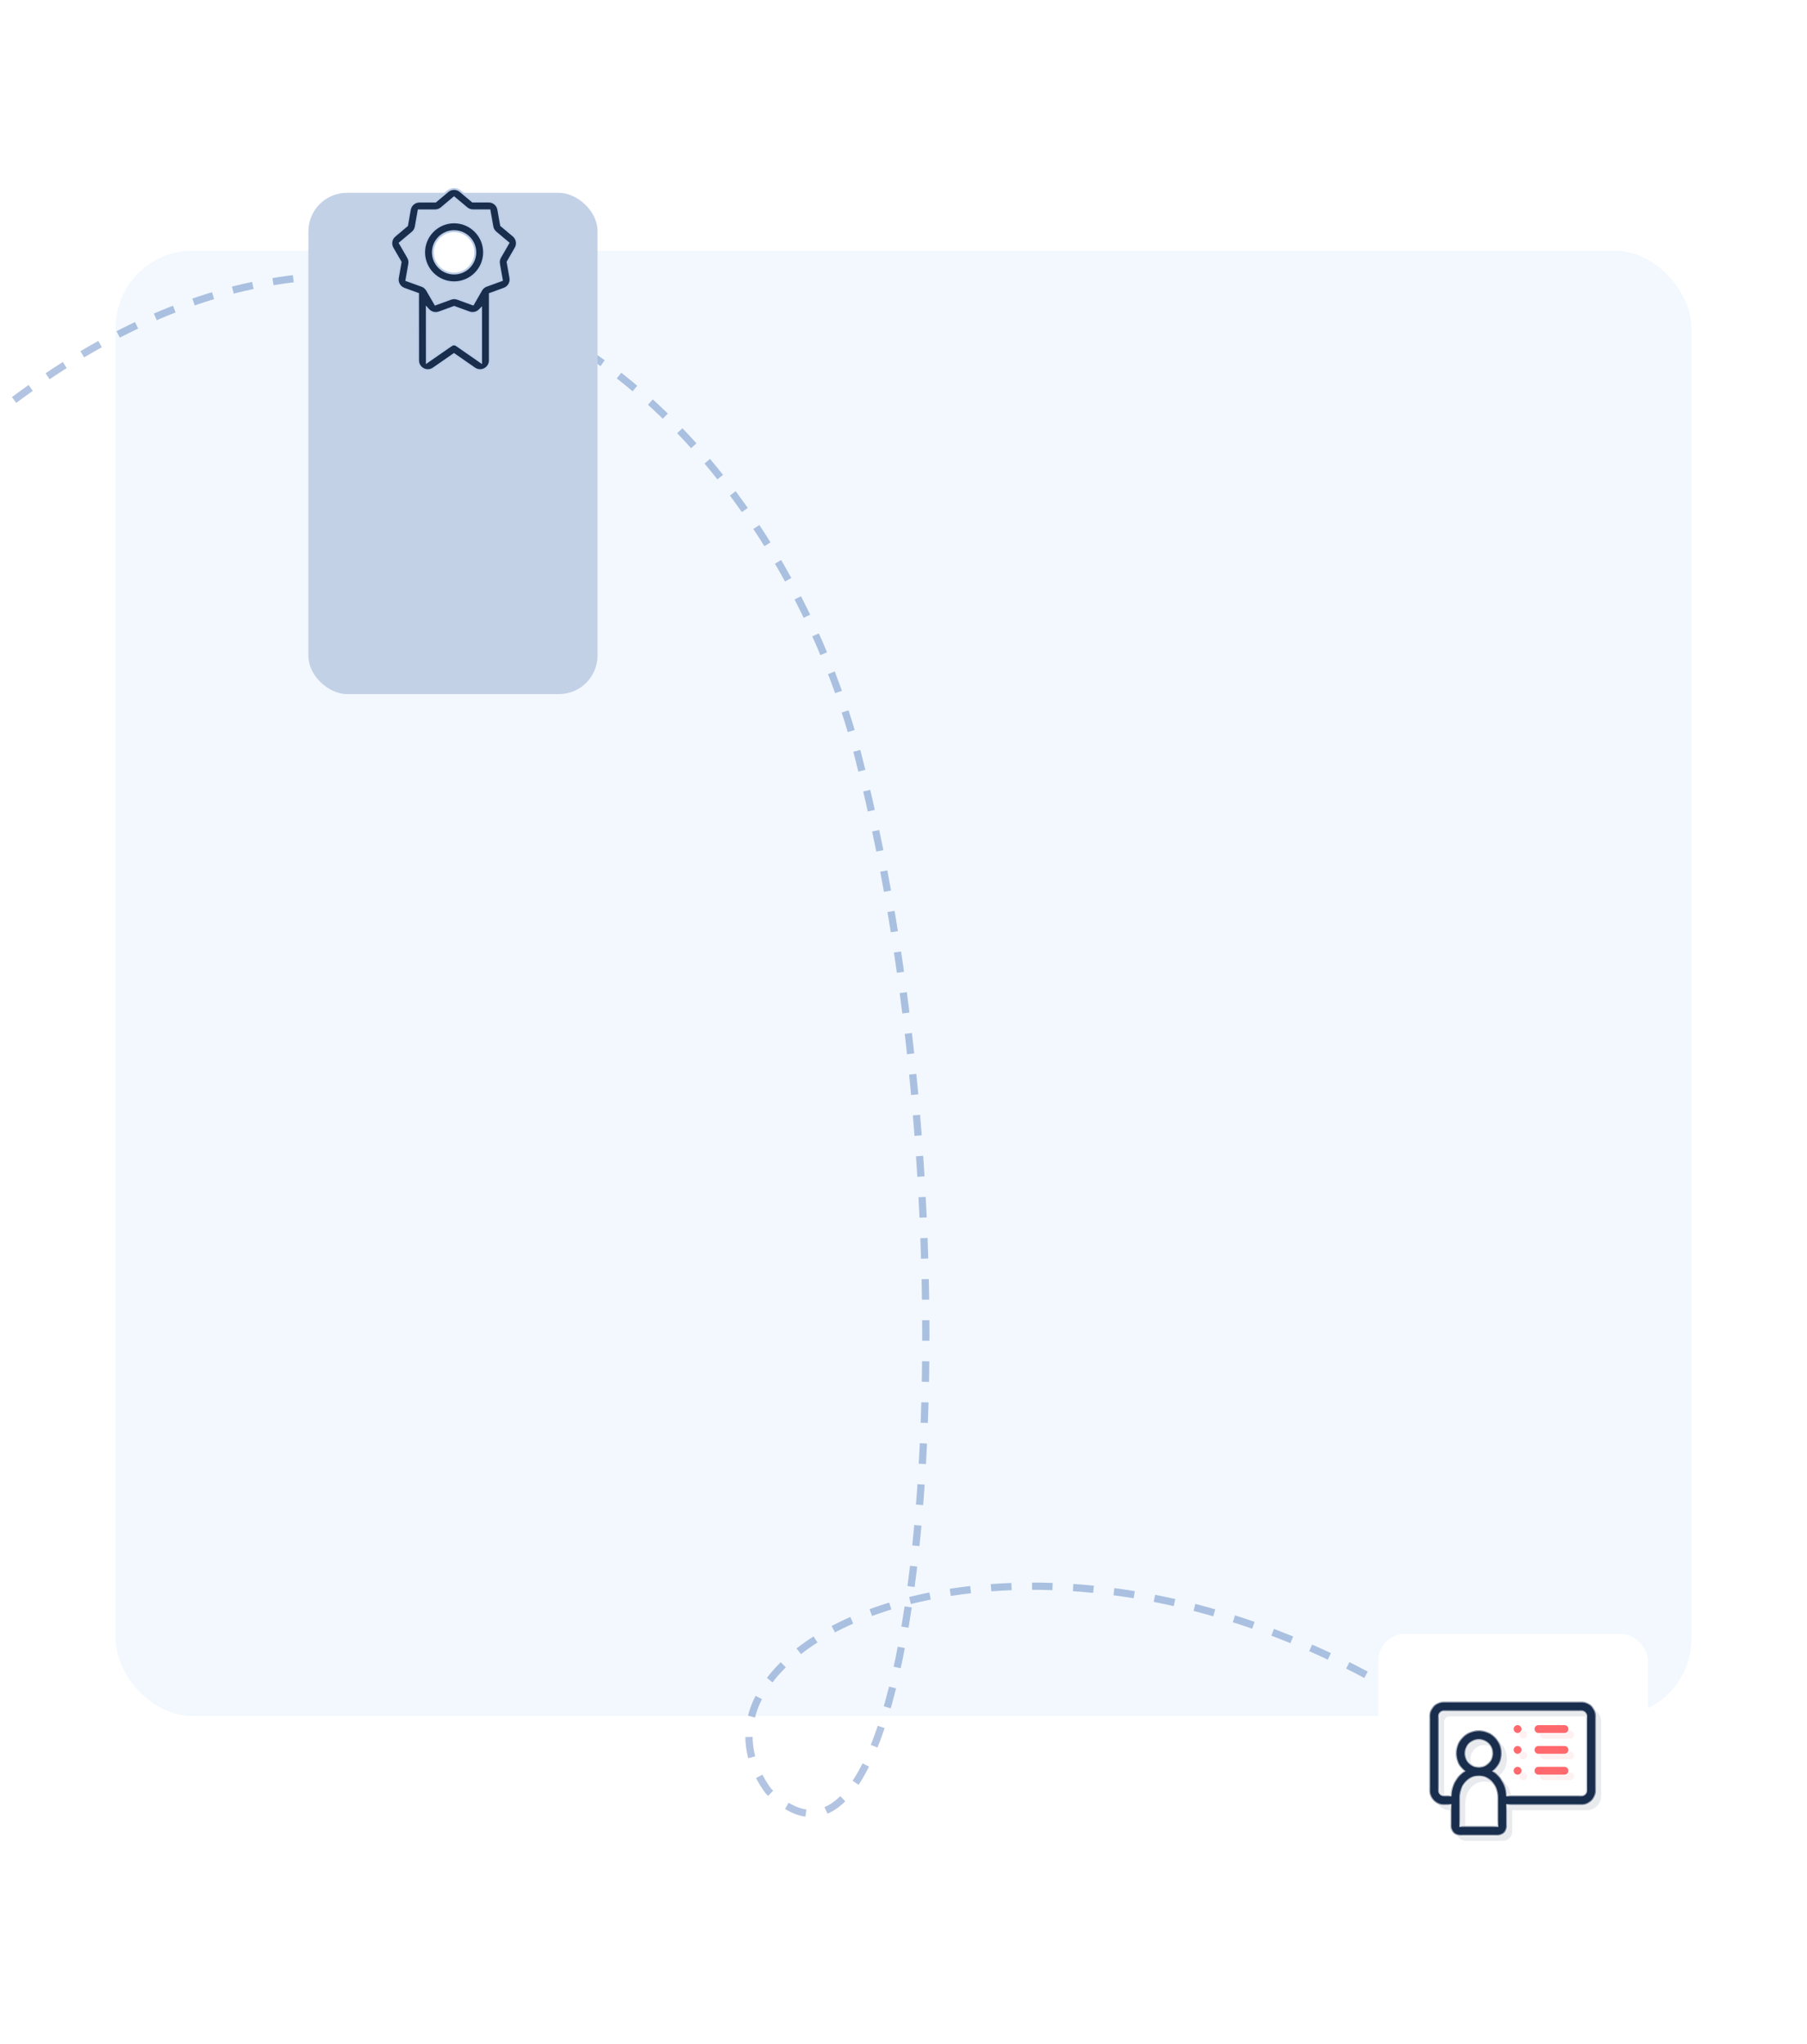 <svg xmlns="http://www.w3.org/2000/svg" width="375" height="424" fill="none" viewBox="0 0 375 424">
    <mask id="cdk0kkxawa" width="375" height="424" x="0" y="0" maskUnits="userSpaceOnUse">
        <path fill="#FFE9E9" d="M0 0H375V424H0z"/>
    </mask>
    <g mask="url(#cdk0kkxawa)">
        <rect width="327" height="304" x="23.997" y="52" fill="#F2F8FD" rx="16"/>
        <path stroke="#3F6DB4" stroke-dasharray="4.26 4.26" stroke-width="1.5" d="M318.5 371.569c-88-75.569-184-34.069-159.045 0C192.387 404.501 203.761 255.407 178 156.5 159.529 85.584 86 15-3.5 88" opacity=".4"/>
        <g filter="url(#filter0_d)">
            <rect width="104" height="60" fill="#C3D1E7" rx="8" transform="matrix(0 1 1 0 64 32)"/>
        </g>
        <circle cx="93.997" cy="52" r="5" fill="#fff"/>
        <path fill="#192D4D" stroke="#BCCEE7" stroke-width=".4" d="M103.981 46.69l.013.073.056.046 2.497 2.092c.756.633.947 1.712.455 2.567l-1.626 2.822-.037.063.013.072.569 3.208c.172.97-.375 1.92-1.302 2.259l-2.827 1.032-.132.048V74.77c0 .758-.416 1.446-1.088 1.797-.671.351-1.474.3-2.096-.131l-4.151-2.882-.115-.079-.113.08-4.152 2.88c-.347.242-.75.364-1.155.364-.322 0-.644-.077-.941-.232-.672-.351-1.088-1.04-1.088-1.797h0l-.01-13.676-.001-.14-.132-.047-2.746-.997c-.927-.337-1.476-1.286-1.306-2.257h0l.563-3.208.012-.072-.036-.063-1.631-2.82h0c-.494-.853-.305-1.933.45-2.568l-.126-.15.126.15 2.493-2.096.056-.046.013-.072.562-3.209h0c.17-.971 1.01-1.676 1.996-1.677l3.258-.003h.072l.056-.047 2.493-2.096-.128-.153.128.153c.755-.635 1.852-.636 2.608-.003h0l2.497 2.092.056.046h.072l3.258-.003h.002c.985 0 1.824.704 1.997 1.674l.568 3.208zM88.589 74.77v.383l.314-.218 4.786-3.323-.114-.164.114.165c.314-.218.73-.218 1.043 0l4.786 3.322.314.218V64.02l-.34.335c-.546.536-1.363.73-2.113.458l-3.061-1.111-.069-.025-.068.025-3.06 1.117c-.23.084-.465.123-.697.123-.565 0-1.11-.237-1.495-.66l-.349-.382v.517l.009 10.353v0zm14.963-20.026h0c-.083-.468.002-.954.24-1.366l1.626-2.823.084-.145-.129-.108-2.497-2.091c-.365-.306-.612-.732-.695-1.201l-.568-3.207-.03-.166h-.168l-3.257.003h0-.002c-.475 0-.938-.168-1.302-.473h0l-2.497-2.091-.129-.108-.128.108-2.494 2.096h0c-.364.306-.827.475-1.303.476h0l-3.257.003h-.168l-.029.165-.563 3.209h0c-.082.468-.328.895-.692 1.202h0L83.1 50.323l-.128.108.084.145 1.631 2.82.173-.1-.173.1c.239.411.325.896.242 1.365 0 0 0 0 0 0l-.562 3.209-.03.165.158.057 3.062 1.111c.284.104.54.269.75.482l.002.001.007.008.019.02.001.002c.11.116.206.242.285.378h0l1.631 2.82.084.145.158-.057 3.06-1.117s0 0 0 0c.447-.164.94-.164 1.387-.002L98 63.093l.003.001h.001l.002.002h.002l.064-.19-.064.19.156.052.081-.141 1.626-2.823c.042-.073.09-.143.145-.215h.001l.012-.017.016-.02h0l.002-.004c.232-.287.537-.51.885-.637l3.061-1.117.157-.057-.029-.165-.569-3.208z"/>
        <path fill="#192D4D" stroke="#BCCEE7" stroke-width=".4" d="M88.013 52.353c0-3.432 2.792-6.224 6.224-6.224 3.431 0 6.224 2.792 6.224 6.224 0 3.432-2.793 6.224-6.224 6.224-3.432 0-6.224-2.792-6.224-6.224zm1.828 0c0 2.424 1.972 4.396 4.396 4.396s4.396-1.972 4.396-4.396-1.972-4.396-4.396-4.396-4.396 1.972-4.396 4.396z"/>
        <g filter="url(#filter1_d)">
            <rect width="56" height="53.976" x="286.003" y="338" fill="#fff" rx="5.68"/>
        </g>
        <path fill="#192D4D" stroke="#fff" stroke-width=".2" d="M302.27 375.646v-.1H300.818c-1.622 0-2.942-1.319-2.942-2.941v-15.41c0-1.622 1.32-2.942 2.942-2.942h28.522c1.622 0 2.942 1.32 2.942 2.942v15.41c0 1.622-1.32 2.941-2.942 2.941h-15.51V379.972c0 1.063-.865 1.928-1.928 1.928h-7.705c-1.063 0-1.927-.865-1.927-1.928v-4.326zm9.632 4.426h.1V374.092c0-2.193-1.466-4.493-3.952-4.493-2.487 0-3.953 2.3-3.953 4.493V380.072h7.805zm1.91-6.446l.007.093h15.521c.614 0 1.114-.5 1.114-1.114v-15.41c0-.614-.5-1.114-1.114-1.114h-28.522c-.614 0-1.114.5-1.114 1.114v15.41c0 .614.5 1.114 1.114 1.114h1.463l.006-.093c.099-1.411.635-2.788 1.507-3.836h0c.369-.443.787-.818 1.243-1.12l.112-.074-.103-.086c-1.035-.863-1.695-2.161-1.695-3.61 0-2.591 2.108-4.699 4.699-4.699 2.591 0 4.699 2.108 4.699 4.699 0 1.449-.66 2.747-1.695 3.61l-.103.086.112.074c.456.302.874.677 1.242 1.12.872 1.048 1.409 2.425 1.507 3.836zm-5.762-11.597c-1.583 0-2.871 1.288-2.871 2.871s1.288 2.871 2.871 2.871 2.871-1.288 2.871-2.871-1.288-2.871-2.871-2.871z" opacity=".1"/>
        <mask id="speur1s51b" fill="#fff">
            <path d="M328.187 353h-28.522c-1.678 0-3.042 1.364-3.042 3.041v15.411c0 1.677 1.364 3.041 3.042 3.041h1.351v4.326c0 1.118.91 2.027 2.028 2.027h7.705c1.118 0 2.028-.909 2.028-2.027v-4.326h15.41c1.677 0 3.041-1.364 3.041-3.041v-15.411c0-1.677-1.364-3.041-3.041-3.041zm-17.438 25.819h-7.705v-5.88c0-2.16 1.441-4.394 3.853-4.394 2.411 0 3.852 2.234 3.852 4.394v5.88zm-6.624-15.072c0-1.528 1.244-2.772 2.772-2.772 1.527 0 2.771 1.244 2.771 2.772 0 1.528-1.244 2.771-2.771 2.771-1.528 0-2.772-1.243-2.772-2.771zm25.076 7.705c0 .559-.455 1.014-1.014 1.014h-15.428c-.1-1.431-.644-2.828-1.53-3.893-.375-.451-.8-.832-1.264-1.14 1.056-.881 1.73-2.206 1.73-3.686 0-2.646-2.152-4.799-4.798-4.799-2.647 0-4.799 2.153-4.799 4.799 0 1.48.674 2.805 1.731 3.686-.465.308-.89.689-1.265 1.14-.886 1.065-1.43 2.462-1.53 3.893h-1.369c-.559 0-1.014-.455-1.014-1.014v-15.411c0-.559.455-1.013 1.014-1.013h28.522c.559 0 1.014.454 1.014 1.013v15.411z"/>
        </mask>
        <path fill="#192D4D" d="M328.187 353h-28.522c-1.678 0-3.042 1.364-3.042 3.041v15.411c0 1.677 1.364 3.041 3.042 3.041h1.351v4.326c0 1.118.91 2.027 2.028 2.027h7.705c1.118 0 2.028-.909 2.028-2.027v-4.326h15.41c1.677 0 3.041-1.364 3.041-3.041v-15.411c0-1.677-1.364-3.041-3.041-3.041zm-17.438 25.819h-7.705v-5.88c0-2.16 1.441-4.394 3.853-4.394 2.411 0 3.852 2.234 3.852 4.394v5.88zm-6.624-15.072c0-1.528 1.244-2.772 2.772-2.772 1.527 0 2.771 1.244 2.771 2.772 0 1.528-1.244 2.771-2.771 2.771-1.528 0-2.772-1.243-2.772-2.771zm25.076 7.705c0 .559-.455 1.014-1.014 1.014h-15.428c-.1-1.431-.644-2.828-1.53-3.893-.375-.451-.8-.832-1.264-1.14 1.056-.881 1.73-2.206 1.73-3.686 0-2.646-2.152-4.799-4.798-4.799-2.647 0-4.799 2.153-4.799 4.799 0 1.48.674 2.805 1.731 3.686-.465.308-.89.689-1.265 1.14-.886 1.065-1.43 2.462-1.53 3.893h-1.369c-.559 0-1.014-.455-1.014-1.014v-15.411c0-.559.455-1.013 1.014-1.013h28.522c.559 0 1.014.454 1.014 1.013v15.411z"/>
        <path fill="#fff" d="M301.016 374.493h.2v-.2h-.2v.2zm11.761 0v-.2h-.2v.2h.2zm-2.028 4.326v.2h.2v-.2h-.2zm-7.705 0h-.2v.2h.2v-.2zm9.715-6.353l-.2.013.013.187h.187v-.2zm-1.53-3.893l.154-.128-.154.128zm-1.264-1.14l-.129-.153-.206.172.224.148.111-.167zm-6.136 0l.11.167.224-.148-.206-.172-.128.153zm-1.265 1.14l.154.128-.154-.128zm-1.53 3.893v.2h.187l.013-.187-.2-.013zm27.153-19.666h-28.522v.4h28.522v-.4zm-28.522 0c-1.788 0-3.242 1.454-3.242 3.241h.4c0-1.566 1.275-2.841 2.842-2.841v-.4zm-3.242 3.241v15.411h.4v-15.411h-.4zm0 15.411c0 1.787 1.454 3.241 3.242 3.241v-.4c-1.567 0-2.842-1.275-2.842-2.841h-.4zm3.242 3.241h1.351v-.4h-1.351v.4zm1.151-.2v4.326h.4v-4.326h-.4zm0 4.326c0 1.228.999 2.227 2.228 2.227v-.4c-1.008 0-1.828-.82-1.828-1.827h-.4zm2.228 2.227h7.705v-.4h-7.705v.4zm7.705 0c1.229 0 2.228-.999 2.228-2.227h-.4c0 1.007-.82 1.827-1.828 1.827v.4zm2.228-2.227v-4.326h-.4v4.326h.4zm-.2-4.126h15.41v-.4h-15.41v.4zm15.41 0c1.787 0 3.241-1.454 3.241-3.241h-.4c0 1.566-1.274 2.841-2.841 2.841v.4zm3.241-3.241v-15.411h-.4v15.411h.4zm0-15.411c0-1.787-1.454-3.241-3.241-3.241v.4c1.567 0 2.841 1.275 2.841 2.841h.4zm-20.679 22.578h-7.705v.4h7.705v-.4zm-7.505.2v-5.88h-.4v5.88h.4zm0-5.88c0-2.094 1.391-4.194 3.653-4.194v-.4c-2.562 0-4.053 2.368-4.053 4.594h.4zm3.653-4.194c2.261 0 3.652 2.1 3.652 4.194h.4c0-2.226-1.491-4.594-4.052-4.594v.4zm3.652 4.194v5.88h.4v-5.88h-.4zm-6.224-9.192c0-1.418 1.154-2.572 2.572-2.572v-.4c-1.639 0-2.972 1.333-2.972 2.972h.4zm2.572-2.572c1.417 0 2.571 1.154 2.571 2.572h.4c0-1.639-1.333-2.972-2.971-2.972v.4zm2.571 2.572c0 1.417-1.154 2.571-2.571 2.571v.4c1.638 0 2.971-1.333 2.971-2.971h-.4zm-2.571 2.571c-1.418 0-2.572-1.154-2.572-2.571h-.4c0 1.638 1.333 2.971 2.972 2.971v-.4zm22.104 5.134c0 .448-.366.814-.814.814v.4c.669 0 1.214-.545 1.214-1.214h-.4zm-.814.814h-15.428v.4h15.428v-.4zm-15.229.186c-.102-1.47-.661-2.908-1.575-4.007l-.308.256c.858 1.031 1.387 2.388 1.484 3.778l.399-.027zm-1.575-4.007c-.387-.465-.827-.86-1.308-1.178l-.221.333c.448.297.859.665 1.221 1.101l.308-.256zm-1.29-.858c1.1-.917 1.802-2.298 1.802-3.84h-.4c0 1.418-.645 2.688-1.659 3.533l.257.307zm1.802-3.84c0-2.757-2.242-4.999-4.998-4.999v.4c2.535 0 4.598 2.063 4.598 4.599h.4zm-4.998-4.999c-2.757 0-4.999 2.242-4.999 4.999h.4c0-2.536 2.063-4.599 4.599-4.599v-.4zm-4.999 4.999c0 1.542.702 2.923 1.802 3.84l.257-.307c-1.014-.845-1.659-2.115-1.659-3.533h-.4zm1.82 3.519c-.481.319-.921.714-1.308 1.179l.308.256c.362-.436.773-.804 1.221-1.101l-.221-.334zm-1.308 1.179c-.914 1.099-1.473 2.537-1.575 4.007l.399.027c.097-1.39.626-2.747 1.484-3.778l-.308-.256zm-1.376 3.821h-1.369v.4h1.369v-.4zm-1.369 0c-.449 0-.814-.366-.814-.814h-.4c0 .669.544 1.214 1.214 1.214v-.4zm-.814-.814v-15.411h-.4v15.411h.4zm0-15.411c0-.448.365-.813.814-.813v-.4c-.67 0-1.214.544-1.214 1.213h.4zm.814-.813h28.522v-.4h-28.522v.4zm28.522 0c.448 0 .814.365.814.813h.4c0-.669-.545-1.213-1.214-1.213v.4zm.814.813v15.411h.4v-15.411h-.4z" mask="url(#speur1s51b)"/>
        <g opacity=".1">
            <path fill="#FF696D" stroke="#fff" stroke-width=".2" d="M320.417 367.6h5.407c.505 0 .914.409.914.914 0 .505-.409.914-.914.914h-5.407c-.505 0-.914-.409-.914-.914 0-.505.409-.914.914-.914zM320.417 358.949h5.407c.505 0 .914.409.914.913 0 .505-.409.914-.914.914h-5.407c-.505 0-.914-.409-.914-.914 0-.504.409-.913.914-.913zM320.417 363.274h5.407c.505 0 .914.409.914.914 0 .505-.409.914-.914.914h-5.407c-.505 0-.914-.409-.914-.914 0-.505.409-.914.914-.914zM317.006 368.514c0 .505-.409.914-.914.914-.505 0-.914-.409-.914-.914 0-.505.409-.914.914-.914.505 0 .914.409.914.914zM317.006 364.188c0 .505-.409.914-.914.914-.505 0-.914-.409-.914-.914 0-.505.409-.914.914-.914.505 0 .914.409.914.914zM317.007 359.862c0 .505-.409.914-.914.914-.505 0-.914-.409-.914-.914 0-.504.409-.913.914-.913.505 0 .914.409.914.913z"/>
        </g>
        <path fill="#FF696D" stroke="#fff" stroke-width=".2" d="M319.267 366.447h5.407c.505 0 .914.409.914.914 0 .504-.409.913-.914.913h-5.407c-.505 0-.914-.409-.914-.913 0-.505.409-.914.914-.914zM319.267 357.795h5.407c.505 0 .914.409.914.914 0 .505-.409.914-.914.914h-5.407c-.505 0-.914-.409-.914-.914 0-.505.409-.914.914-.914zM319.267 362.121h5.407c.505 0 .914.409.914.914 0 .504-.409.914-.914.914h-5.407c-.505 0-.914-.41-.914-.914 0-.505.409-.914.914-.914zM315.854 367.361c0 .504-.409.913-.913.913-.505 0-.914-.409-.914-.913 0-.505.409-.914.914-.914.504 0 .913.409.913.914zM315.854 363.035c0 .505-.409.914-.913.914-.505 0-.914-.409-.914-.914 0-.505.409-.914.914-.914.504 0 .913.409.913.914zM315.853 358.709c0 .505-.409.914-.913.914-.505 0-.914-.409-.914-.914 0-.505.409-.914.914-.914.504 0 .913.409.913.914z"/>
    </g>
    <defs>
        <filter id="filter0_d" width="108" height="152" x="40" y="16" color-interpolation-filters="sRGB" filterUnits="userSpaceOnUse">
            <feFlood flood-opacity="0" result="BackgroundImageFix"/>
            <feColorMatrix in="SourceAlpha" values="0 0 0 0 0 0 0 0 0 0 0 0 0 0 0 0 0 0 127 0"/>
            <feOffset dy="8"/>
            <feGaussianBlur stdDeviation="12"/>
            <feColorMatrix values="0 0 0 0 0.875 0 0 0 0 0.906 0 0 0 0 1 0 0 0 0.2 0"/>
            <feBlend in2="BackgroundImageFix" result="effect1_dropShadow"/>
            <feBlend in="SourceGraphic" in2="effect1_dropShadow" result="shape"/>
        </filter>
        <filter id="filter1_d" width="96" height="93.976" x="266.003" y="318.947" color-interpolation-filters="sRGB" filterUnits="userSpaceOnUse">
            <feFlood flood-opacity="0" result="BackgroundImageFix"/>
            <feColorMatrix in="SourceAlpha" values="0 0 0 0 0 0 0 0 0 0 0 0 0 0 0 0 0 0 127 0"/>
            <feOffset dy=".947"/>
            <feGaussianBlur stdDeviation="10"/>
            <feColorMatrix values="0 0 0 0 0 0 0 0 0 0 0 0 0 0 0 0 0 0 0.05 0"/>
            <feBlend in2="BackgroundImageFix" mode="multiply" result="effect1_dropShadow"/>
            <feBlend in="SourceGraphic" in2="effect1_dropShadow" result="shape"/>
        </filter>
    </defs>
</svg>
